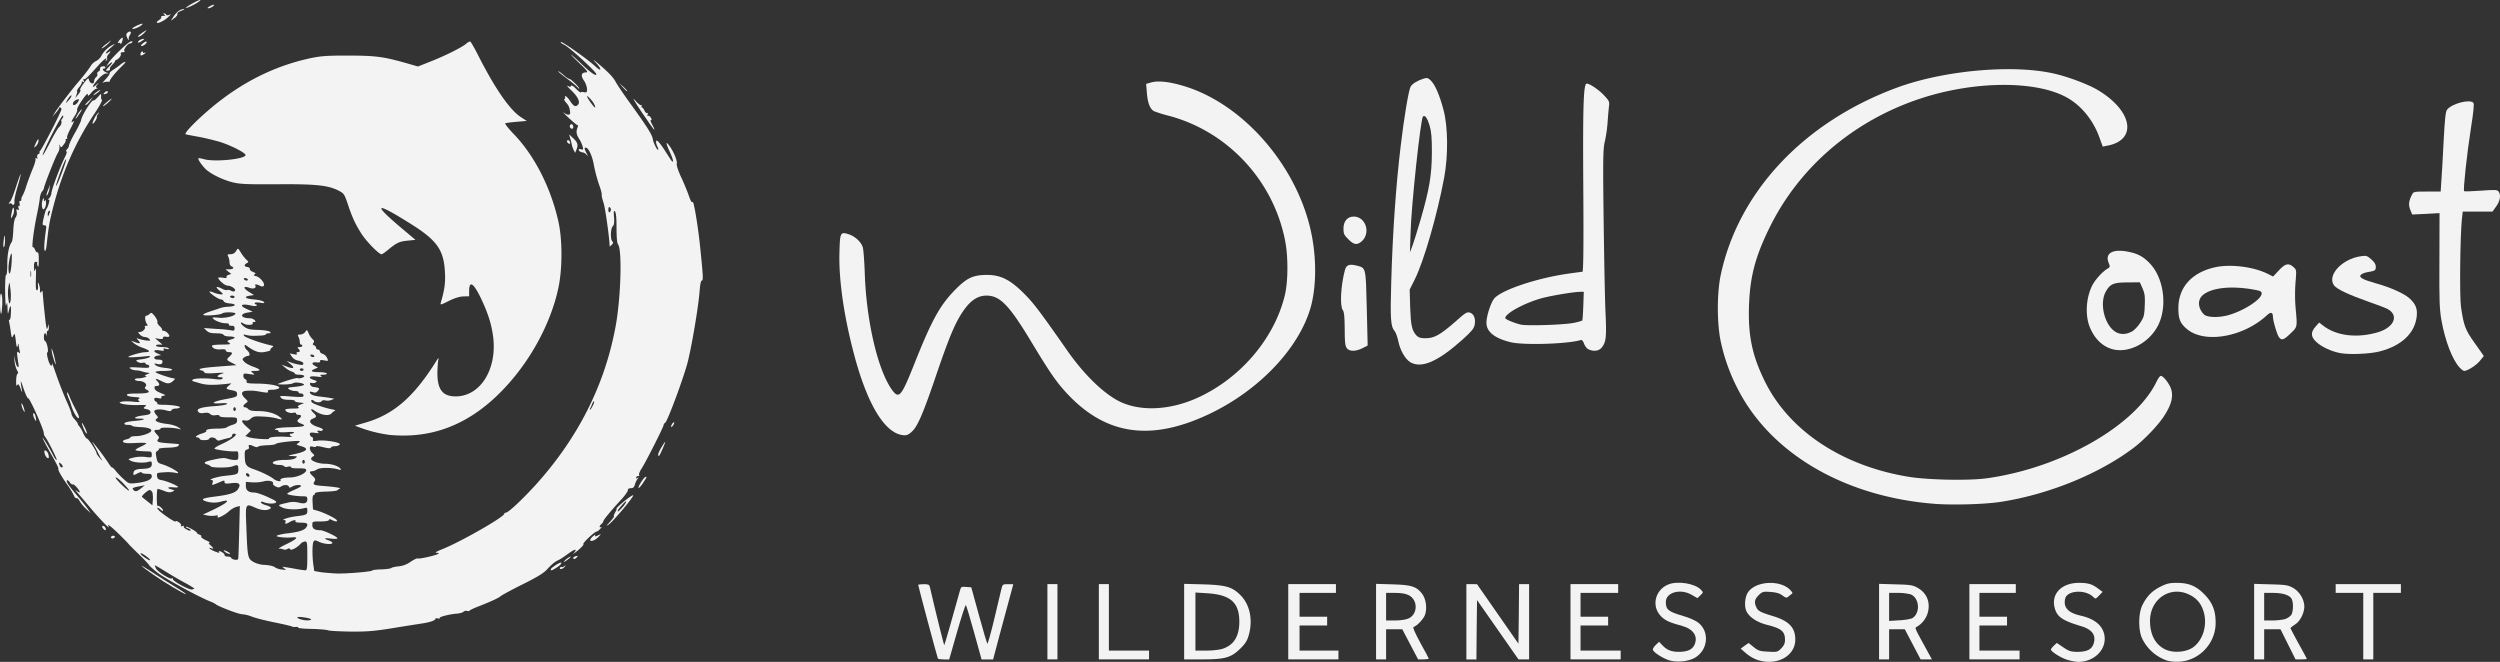 <svg xmlns="http://www.w3.org/2000/svg" viewBox="0 0 1993 527.65"><rect x="0" y="0" width="1993" height="527.65" fill="#333333" stroke="none"/><g id="b511ea29-6deb-4739-8d17-8eefa545c054" data-name="Layer 2"><g id="a4e2afb5-7636-4391-94eb-d235558d00e6" data-name="Layer 1"><path d="M1330.2,526.25c-4.8-1.6-11.8-6.1-12.5-8.1-.3-.7.7-2.5,2.2-3.9l2.7-2.6,2.5,2.6c3.7,4,7.3,5.4,13.4,5.4,6.6,0,10.6-1.8,12.3-5.5,3.1-6.7-.7-12.6-9.6-15.1-10.3-2.8-13.8-4.4-17.1-7.8-7.7-7.9-4.8-20.8,5.6-25.2,7.6-3.3,21.9-.9,26.5,4.3,1.7,1.9,1.7,2-.6,4.2l-2.4,2.3-4.5-2.6c-8.9-5.3-20.7-2.1-20.7,5.6,0,6.2,1.9,7.7,14.1,11.3,4.3,1.2,9.5,3.5,11.5,5,9.5,7.2,8.2,22-2.4,28.2-5.3,3.1-14.7,4-21,1.9Z" style="fill:#f3f3f3"/><path d="M1400.7,526a31.32,31.32,0,0,1-8.9-5.3l-4.1-3.6,3.1-2.3,3.2-2.2,4.1,3.3c3.6,2.9,4.9,3.3,11.5,3.6,7.1.4,7.5.3,10.4-2.6,2.2-2.3,3-4,3-6.7,0-6.9-2.7-9.1-14.4-12.1-7.6-1.9-13.8-5.9-16.2-10.5-2.1-4.1-1.4-12,1.3-15.7,6.5-9,26.2-9.7,33.7-1.3,1.1,1.1,1.7,2.2,1.5,2.4s-1.4,1.1-2.6,2.1c-2.1,1.8-2.3,1.8-5.5-.5-2.3-1.7-5-2.4-9.5-2.7-5.8-.4-6.4-.2-9.3,2.6-3.2,3.2-3.7,5.6-1.9,9.5,1.4,3.1,3,4,13.1,7.1,13,3.9,18,9.2,18,18.7,0,13.4-14.9,21.4-30.5,16.2Z" style="fill:#f3f3f3"/><path d="M1647.3,525.75c-5-1.7-12.3-6.4-12.3-8,0-.4,1.1-1.7,2.3-3l2.4-2.2,5.3,3.6c4.5,3,6,3.5,11.2,3.5,7.4,0,11.3-1.9,12.8-6.4,2.2-6.8-1-11.4-10-14.1-15-4.5-19.1-7.4-21-14.5-3-11.2,5.5-20,19.3-20,7.4,0,10.7,1,15.5,4.7l3.4,2.5-2.8,2.9c-2.8,2.9-2.8,2.9-4.8,1-6.4-6-20.5-5.1-22.2,1.3-1.7,7.1,2.1,11.4,12.1,13.7,11.2,2.5,17.6,7.7,19.1,15.5,2.1,11.3-7.9,21.5-21,21.4A39.43,39.43,0,0,1,1647.3,525.75Z" style="fill:#f3f3f3"/><path d="M1728,526.75a34.2,34.2,0,0,1-20.4-18c-3-6.5-2.9-19.7.2-26.1,3.5-7.2,7.8-11.6,14.4-14.9,5-2.5,7.3-3.1,12.8-3.1,9.7,0,15.5,2.3,22.1,8.9,6.7,6.8,9.3,13.2,9.2,23.3-.1,17-14.4,31-31.2,30.7A32.39,32.39,0,0,1,1728,526.75Zm20.2-10.6c7.7-5.5,11.4-16.9,8.9-27.2-1.8-7.1-5.5-11.9-11.8-14.9-15.1-7.4-31.3,3.4-31.3,20.9,0,11.1,4.3,19.1,12.4,22.9,6.4,2.9,16.2,2.1,21.8-1.7Z" style="fill:#f3f3f3"/><path d="M747.7,525c-.5-.9-15.7-57.7-15.7-58.7,0-.3,2-.6,4.4-.6,3.7,0,4.5.3,4.9,2.3,4.6,19.9,11.2,46.6,11.5,46.3s8.1-27.5,12.3-42.9c1-3.7,1.1-3.8,5.1-3.5l4.1.3,6.1,22.2c3.3,12.2,6.4,22.4,6.7,22.8s2.8-8.3,5.4-19.2,5.1-21.7,5.7-24c1-4.2,1.1-4.3,5.3-4.3h4.3l-2.9,10.8c-1.6,5.9-5.2,19.4-8.1,30l-5.1,19.2h-9.2l-5.9-21.3c-3.2-11.6-6.2-21.6-6.6-22s-3.5,9.1-7,21.3l-6.3,22h-4.3c-2.3,0-4.5-.3-4.7-.7Z" style="fill:#f3f3f3"/><path d="M835,495.65v-30h8v60h-8Z" style="fill:#f3f3f3"/><path d="M876,495.65v-30h8v53h32v7H876Z" style="fill:#f3f3f3"/><path d="M944,495.55v-30.1l15.3.4c18.3.6,23,2,29.7,8.7,7.5,7.6,10,19.9,6.4,32.2-1.2,4.1-2.8,6.6-6.7,10.4-7.4,7.2-12.2,8.5-30.3,8.5H944Zm29.5,22c9.7-2.7,14.4-9.7,14.5-21.7,0-15.5-6.9-21.7-25.5-22.9l-9.5-.6v46.3h8.3A61.19,61.19,0,0,0,973.5,517.55Z" style="fill:#f3f3f3"/><path d="M1027,495.65v-30h38v7h-29v19h22v7h-22v20h31v7h-40Z" style="fill:#f3f3f3"/><path d="M1097,495.55v-30.1l13.3.4c14.9.4,19,1.7,23.4,7.5,3.1,4,4.1,11.3,2.4,16.6-1.1,3.4-6.3,8.9-9.2,9.9-.8.3.9,4.3,5.4,12.6,3.7,6.6,6.7,12.3,6.7,12.6s-1.9.6-4.2.6h-4.3l-6.3-12-6.3-12H1105v24h-8Zm25.6-2.4c7.8-3.2,8-14.9.4-18.7-2.4-1.2-5.9-1.8-10.7-1.8H1105v22h7C1115.9,494.65,1120.6,494.05,1122.6,493.15Z" style="fill:#f3f3f3"/><path d="M1169,495.65v-30h4.3l4.2.1,16.5,23.7,16.5,23.7.3-23.8.2-23.7h8v60h-8.5L1194,502l-16.5-23.6-.3,23.6-.2,23.7h-8v-30Z" style="fill:#f3f3f3"/><path d="M1252,495.65v-30h38v7h-30v19h22v7h-22v20h32v7h-40Z" style="fill:#f3f3f3"/><path d="M1498,495.55v-30.1l13.3.4c11.8.3,13.6.6,17.5,2.8,7.2,4.1,10.2,11.3,8.1,19.6a19.43,19.43,0,0,1-8.4,11.2c-2.2,1.3-2.9-.3,7.4,18.5l4.2,7.7h-9l-6.3-12-6.3-12H1506v24h-8v-30.1Zm26.7-2.9c6.5-4.2,5.4-16.4-1.8-18.9a41.33,41.33,0,0,0-10-1.1H1506V495l8.3-.5c4.5-.2,9.2-1.1,10.4-1.8Z" style="fill:#f3f3f3"/><path d="M1570,495.65v-30h37v7h-29v19h22v7h-22v20h32v7h-40Z" style="fill:#f3f3f3"/><path d="M1797,495.55v-30.1l13.3.4c11.9.3,13.7.6,17.7,2.8,5.2,2.9,9,9.3,9,15-.1,5.2-3.3,11.6-7.4,14.2-2,1.3-3.6,2.6-3.6,2.9s2.9,5.9,6.5,12.4,6.5,11.9,6.5,12.1-2,.4-4.5.4H1830l-6-12-6-12h-13v24h-8v-30.1Zm24.2-1.9a11.5,11.5,0,0,0,5.3-3.3c1.7-2.5,2-9.9.4-12.9s-7.1-4.8-14.9-4.8h-7v22h6.3a51.31,51.31,0,0,0,9.9-1Z" style="fill:#f3f3f3"/><path d="M1884,499.15v-26.5h-22v-7h52v7h-22v53h-8Z" style="fill:#f3f3f3"/><path d="M261.5,502.45c-1.6-.5-7.8-1-13.7-1.1s-10.4-.6-10.1-1-.5-.7-1.8-.6a6.14,6.14,0,0,1-3.5-.4c-.7-.4-6.8-1.8-13.7-3.2s-14.9-3.4-17.7-4.5a28.59,28.59,0,0,0-8.1-2c-2.7,0-19.7-6.5-20.9-8a23,23,0,0,0-4-2c-9.5-3.7-37.2-18.8-42.7-23.3-3.5-2.8-6.3-5.4-6.3-5.7s-3.4-4-7.6-8.1-8.2-8-8.8-8.8-4.2-4.5-8.1-8.3c-6.5-6.3-9.6-8.5-7.9-5.5,1.5,2.7-7.1-6.3-13.9-14.3-3.9-4.7-8.7-10.3-10.6-12.5s-2.6-3.1-1.3-2.1,2.5,1.7,2.7,1.4c.8-.8-4.5-6.9-5.5-6.3-.5.3-1.6-.5-2.4-1.7s-1.9-1.9-2.2-1.5c-.9.9,1.4,4.3,8.4,12.5,3.2,3.7,6.8,8.3,8.2,10.2l2.3,3.5-3.7-3.5a29.56,29.56,0,0,1-5.2-6.3c-.8-1.5-1.9-2.5-2.4-2.2s-1.5-.6-2-2a63.58,63.58,0,0,0-5.4-8.8c-4.9-6.9-7.8-12.2-7-12.9.2-.3-2.5-5.6-6.1-11.9s-6.5-11.8-6.5-12.4c0-.9,5.6,8.3,8.9,14.8.8,1.5,1.8,2.7,2.3,2.7.8,0-7.5-16.6-9.3-18.5a5.57,5.57,0,0,1-1-3c-.1-3.1-11.3-28.1-12.4-27.6-.6.2-2.2-3.4-3.8-8-2.5-7.6-2.7-7.3-1.2,1.6.4,2.1,0,1.7-1.1-1.4s-1.9-3.9-2.5-3c-.7,1.1-.9.9-1-.6-.2-4.2.3-8,1.2-8.3.6-.2.3-1.4-.5-2.6a21.58,21.58,0,0,1-2-7.2l-.5-4.9,1.1,4.8c1.1,5.3,3.4,6.6,2.4,1.5-.3-1.8-.7-4.7-.9-6.5-.2-2.6,0-3,1.2-2s1.3.8.8-1.3a28.62,28.62,0,0,1-.8-4.5c-.1-1.6-.2-1.5-.8.5s-.9,1.1-1.5-4c-.7-6-.9-6.3-2-4.1s-1.3,2.1-2-3c-.4-3-1-6.5-1.3-7.8s-.2-2.2.3-1.8,1-2.2,1.1-5.5c.3-6.4-.4-7.1-1.7-1.6-.7,3-.8,2.8-1-2.2-.2-4.7-.3-5.1-1-2.5-.5,1.9-.8-2.3-.9-10.8-.1-8.2.3-13.6.8-13.2s.9-3.2.9-8.4c0-8.2,1.3-14.8,3.6-17.9.5-.7,1-4.9,1.2-9.2.2-5.2.8-8.8,1.8-10.2a5.82,5.82,0,0,0,.9-4.6c-.4-1.9-.3-2.3.7-1.7s1.2.3.8-1.3c-.4-1.3-.2-2,.3-1.6s.8-.6.5-2-.1-2.4.5-2.1.9-.2.9-1.2a4.45,4.45,0,0,1,.9-2.8,41.73,41.73,0,0,0,3.1-8c1.3-3.8,3.6-10.1,5.2-13.9s2.5-7.3,2.1-7.9-.1-.7.7-.2c1,.6,1.2.4.7-.8a2,2,0,0,1,1.1-2.6c.9-.6,1.3-1.1.8-1.1s-.2-.8.6-1.7c2.1-2.5,16.8-31.2,16.8-32.9,0-1.4-2-2-2-.6a15.18,15.18,0,0,1-2.7,3.7l-2.6,3,2-3.3c2-3.4,15-20.3,19.2-25,3.5-4.1,8.5-10.5,9.7-12.7a10.75,10.75,0,0,1,4-3.5,10.59,10.59,0,0,0,3.9-3.6,21.21,21.21,0,0,1,8.5-8.8c3.4-1.8,3.4-1.8-.8,1.9-2.4,2-4.1,4-3.8,4.3s1.2-.1,2.1-.8c2-1.6,1.9-.3-.1,1.7-.8.9-1.3,2.2-1,2.9a1.71,1.71,0,0,1-.6,2c-.7.4-.8.3-.4-.4,1.9-3.1-1.6-.6-5.8,4.1-8.5,9.4-10.8,11.7-11.7,11.1-.5-.3-.6.3-.2,1.2.5,1.3.3,1.5-.8.9-.8-.4-1.1-.5-.7,0s-.4,2.3-1.9,4.1-2.3,3.4-1.9,3.4.1,1.2-.4,2.8l-1,2.7,2.5-3c1.3-1.6,2-3.2,1.5-3.5s.8-2.7,2.8-5.3c3.4-4.4,3.7-4.6,4.2-2.5.7,2.9,4,3.7,4,1a4.82,4.82,0,0,1,1.5-3.2A2.66,2.66,0,0,0,77.6,59a1.59,1.59,0,0,1,.9-2,2.09,2.09,0,0,0,1.3-2.2c-.2-1,.5-1.7,2-1.9,1.2-.2,2.2.1,2.2.7a1,1,0,0,1-1,1.1c-1.8,0-1,1.7,1.2,2.8l2.3,1.1H84.3c-1.2.1-3.8,2-6.2,4.7-4.7,5.3-5.5,8-1.4,4.3,2.2-1.9,2.4-2,1-.3s-1.5,2.3-.5,2.7.9.6-.2.6c-.8.1-2.7,1.5-4.2,3.3-2.3,2.7-2.8,3-2.8,1.4,0-1.3-1.6.3-4.5,4.5-2.5,3.5-4.3,7-4,7.7s-.6,3-2,5c-2.8,4.2-3.3,6.1-.9,4.1.9-.7-.1,1.7-2.1,5.4s-3.4,7.1-3,7.7.1,1-.5,1-.9.4-.6.9-.4,2.1-1.6,3.6c-2,2.6-2.2,2.7-3,.9-.7-1.5-.7-1.4-.4.5a8.76,8.76,0,0,1-1.5,5.7c-1.9,3.2-10.9,26-10.9,27.8a6,6,0,0,1-1.5,2.6c-.8.9-1.6,3.4-1.8,5.6s-1.3,8.4-2.5,13.9c-2.4,11.8-4.1,25.5-3,24.9.5-.3,1.3.7,1.8,2.1s1.4,2.3,2,2,1,1.9.9,6.2c0,4.5-.3,6.1-.8,4.8-.5-1.1-.7-2.3-.4-2.7s-.3-.8-1.1-.8c-1.2,0-1.6,1-1.5,4.3.1,3.7.2,3.9,1,1.7.6-1.7.7.7.5,7.1-.2,6.6,0,9.6.8,9.6s1-1.5.9-3.6c-.2-2.9-.1-3.2.6-1.6a14.79,14.79,0,0,1,1,5c.1,2.3.4,2.7,1.1,1.5.5-.8,1-1,1-.5,0,2.8,2.1,23.5,2.7,27,.6,3.7.7,3.8,1.4,1.5l.7-2.5.1,2.8c.1,1.5-.3,2.7-.9,2.7s-.8,1.2-.6,2.8.1,1.9-.1,1-.9-1.8-1.4-1.8c-1.2,0-1.2,5.7,0,6.2,1.5.5,3.1,8.6,1.9,9s1.3,10,2.9,10.5c.7.3,1-.4.7-1.9-.3-1.3,1.4,3.3,3.8,10.2s6.1,16.2,8.1,20.6,3.7,8.9,3.7,9.7,1.1,2.8,2.5,4.3,2.5,3,2.5,3.5a4.57,4.57,0,0,0,1.3,2.1,23.57,23.57,0,0,1,3.1,5.6c1.1,2.3,2.4,4.2,3,4.2,1.1,0,7.6,10,7.6,11.7,0,.5,1.2,2.2,2.7,3.9s2.3,2.3,1.7,1.5a47.7,47.7,0,0,1-3.1-5.6c-1-2.2-2.7-5.3-3.7-7s-1.2-2.3-.5-1.5a195.86,195.86,0,0,1,12.5,16.7c1.2,1.9,2.4,3.4,2.8,3.3s1.9,1.4,3.4,3.3a55.78,55.78,0,0,0,6.4,6.5c3.4,3.1,3.9,3.2,9.5,2.6,8-.9,12.3-2.8,12.3-5.3,0-1.8-.6-2.1-4-2.1-2.2,0-4-.5-4-1s-1.3-.4-3,.5c-3.7,1.9-3.8,1.9-3.6-.2s2.1-3.1,6.6-3.2c6.1-.2,8-1.1,8-3.8,0-2.3-.3-2.4-2.7-1.8-4,1.1-11.2.6-14.1-.9-2.4-1.3-2.4-1.3,2.2-2.5a28.56,28.56,0,0,1,9.7-.5c4.7.6,4.9.6,4.9-1.9,0-1.9-.5-2.5-2.2-2.5-7.5-.2-10.8-.6-10.8-1.2,0-.4,1.8-1.5,4-2.5s4.3-2.2,4.6-2.7-3.1-.6-7.6-.4c-8.1.5-11,.1-11-1.4,0-.5,1.3-1.1,3-1.5s3-1.1,3-1.6,2-.9,4.4-.9c4.3,0,10.9-2.1,12-3.9s-2.1-3-8.3-3.3c-3.4-.1-6.5-.6-6.7-1s-1.9-.8-3.5-.8q-3,0-2.7-1.2c.3-.8,3.2-1.5,7.6-1.9,8.1-.6,10.8-1.9,4.1-1.9-5.8,0-3.4-1.7,3.8-2.6,4.2-.5,5.3-1,5.3-2.4,0-1.2-1-2.1-3.1-2.5-2.8-.6-2.9-.8-1.2-2.1s.8-1.3-6.2-1.2a56.07,56.07,0,0,1-11.5-.8c-3.3-1-3.3-1.1-1.2-1.8,1.2-.4,5.3-.5,9-.1,4.9.5,6.3.3,5.2-.4-1.3-1-1.3-1.2,0-2,1-.7-.1-1.1-4-1.3-3.1-.2-5.5-.8-5.8-1.5-.3-1,1.8-1.3,8.2-1.3,8.7,0,11.3-1,7.6-3-1.7-.9-1.9-1.4-.9-2.6,1.6-1.9-1.4-4.3-5.3-4.4s-4.6-2-.6-2.1c3.6,0,8.4-1.7,5.8-1.9-.9-.1-.5-.6,1-1.2l2.5-1.1L117,297a23.17,23.17,0,0,1-4-1,21.42,21.42,0,0,0-4.8-.8,8.21,8.21,0,0,1-4.5-1.5c-1-1,.3-1.1,7.1-.7s8.2.4,8.2-.8a1.54,1.54,0,0,0-1.5-1.5c-.8,0-1.5-.5-1.5-1s-1-.8-2.2-.5a5.57,5.57,0,0,1-4.2-.8c-1.7-1.3-1.4-1.4,3.4-2,3-.4,5.8-1.2,6.4-1.8.8-.8-.2-.9-3.9-.5-5.6.6-11.5.9-13,.6-2.1-.3,9.2-3.8,12.8-3.9,5.1-.1,4.6-1.3-1.4-3.5a25.55,25.55,0,0,1-7.3-3.8l-2.1-1.9,2.8,1c4.3,1.7,5.2,1.3,3.1-1.1-1.9-2.1-1.9-2.1.1-1.4a38.41,38.41,0,0,0,5.9,1.3c3.5.4,3.8.3,2.7-1.1a5.24,5.24,0,0,0-3.6-1.6,6.4,6.4,0,0,1-4-2c-1.7-1.9-1.7-2-.1-2,2.2,0,4.9-2.7,4.1-4-.3-.5.1-1,1.1-1,1.2,0,1.4-.4.7-1.2-1.7-2.2-2.2-6.8-.7-6.8a5,5,0,0,0,2.7-1.5c1.3-1.3,1.8-1,4.2,2,1.4,1.9,2.3,4,2,4.6s.4,1.9,1.7,3.1,2.2,2.4,2,2.9.4.9,1.2.9c1.7,0,4.6,2.7,4.6,4.2,0,.6-1.1.8-2.5.6-1.7-.4-2.5-.1-2.5.8s-.9,1.2-3.2.8l-3.3-.5,3,2.5,3,2.6h-2.8c-1.6,0-2.6.4-2.2,1s2.6,1,5,1,4.7.5,5,1c.4.7-.3.8-2.1.4-2.1-.5-2.5-.4-1.9.6s-.1,1.2-3.3.6c-4.9-.7-5.7.8-1.4,2.6l2.7,1.2-2.7.4c-3.8.5-3.7,3.2,0,3.2,3.4,0,4.3.7,3.5,2.6-.4,1.1-1.4,1.3-3.7.9-2.8-.6-3-.6-1.6.9.9.9,4.1,1.9,7.8,2.2,7.9.9,7,2.4-1.4,2.4-3.5,0-6.4.4-6.4.9,0,.9,12.5,5.1,15.1,5.1.6,0,.2.9-1.1,2-2.9,2.5-4.6,2.5-9.5,0-4.3-2.2-5.4-2.1-3,.3,2.1,2.2,1.9,3.7-.6,3.7-1.4,0-1.9.5-1.7,1.6.3,1.8,1.6,2.7,6.3,4.6,2.8,1.1,2.8,1.2.7,1.6-1.3.2-1.9.8-1.6,1.4.5.8-.3.9-2.4.5-2.5-.5-3.2-.3-3.2.9a2.39,2.39,0,0,0,1.5,2c.8.4,1.2,1,.9,1.5s1.7.9,4.4.9c7.1,0,14.2,1.1,13.6,2.1-.3.5-1.8.9-3.4.9s-3,.6-3.3,1.3c-.3.9-1.3,1-4.5.1-4.6-1.2-9.2-.8-9.2.9a6.47,6.47,0,0,0,1.7,2.9c1.5,1.7,1.5,2,.3,2.8-2.6,1.6.5,3.3,7.6,4.2,4,.4,7.9,1.6,9.8,2.9,1.7,1.1,2.2,1.8,1.1,1.4-3.7-1.3-15.5-1.8-15.5-.6,0,.6-1.1,1.1-2.5,1.1-3.1,0-3.1.7-.4,3.7,1.8,1.8,2,2.5,1,3.7-1.7,2.1-.2,2.7,8.7,3.3,4.2.3,7.8.6,7.9.7s-.1.7-.6,1.4-3.7,1.3-8.3,1.4c-4.2.1-7.5.6-7.2,1s-.3,1.1-1.2,1.6c-1.3.7-1.4,1.7-.7,5.2.7,3.9,1.2,4.4,4.8,5.5,4.5,1.3,12.5,5.6,12.5,6.7,0,.4-1,.4-2.2,0a34.1,34.1,0,0,0-8.6-.4c-6.2.4-6.3.4-6,3,.2,2.2,1,2.8,3.8,3.3,4,.7,13,4.5,13,5.5,0,.3-1.8.4-4,.2-4.6-.4-5.3.6-1.2,1.7,2.7.7,2.7.7.5,1.8-1.7.7-3.4.6-6.6-.7a30.17,30.17,0,0,0-5-1.6c-.4,0-.7,3.2-.7,7.2s.3,6.8.7,6.5c.8-.8,4.3,2.2,4.3,3.6,0,.6-.8.3-1.8-.6-2.5-2.3-3.9-2.1-1.8.2,2.8,3,13.6,10.3,13.6,9.1,0-.6,1-.4,2.5.6s2.2,2.1,1.8,2.7,0,.8,1.1.4,1.5-.3,1.1.3.8,1.6,2.5,2.5,3,1.1,3,.6-.9-1.3-2.1-1.6-1.8-.9-1.5-1.2c.6-.6,8.6,3.8,8.6,4.8,0,.4.9,1.1,2,1.4s1.8,1.1,1.4,1.6,1.4,1.8,3.8,2.9,3.7,2,2.9,2c-1.1,0-.8.6.7,2,2.6,2.4,2.8,3.2.7,2.4-3.1-1.2-1.3.8,2,2.2,4.1,1.7,4.8,1.7,4,.4-.4-.6.5-.5,1.9.2s2.6,1.7,2.6,2.5,1.1,1.3,2.4,1.3,2.6.4,2.8.9c.5,1.6,5.4,2.4,5.7.9.2-.7.5-10.5.8-21.7l.5-20.4-2.9.7a18.28,18.28,0,0,0-5.8,3.5c-3.9,3.6-10.5,6.5-8.9,4,.4-.8-.3-.9-2.2-.5a18.62,18.62,0,0,1-6.2-.2l-3.4-.7,7.9-3.7c8.1-3.9,12-6.4,11.2-7.3-.3-.2-2.1,0-4,.5a21,21,0,0,1-12.9-.1c-4.4-1.6-2.5-2.5,7.9-3.8,11-1.4,16-3,17.8-5.8,2.7-4.1,1.1-5.6-5.2-4.8-4.6.5-5.5.4-5.5-.9,0-1.5-.3-1.5-3.7,0-2.1.9-4.4,1.8-5.2,2.1q-1.5.75-.6-1.5c.4-1.5.2-2.2-.7-2.2-3.8-.2,4.7-2.8,10.7-3.4,10.1-1,10.5-1.2,10.5-5.2,0-3.7-.5-3.9-4.7-2.3-3.2,1.3-16.5,1.2-17.3,0a6,6,0,0,0-2.7-1.5c-4-1.3-2.5-2.3,5.5-4,5.9-1.3,8.5-1.4,10.6-.6a22,22,0,0,0,5.7,1c2.7,0,2.9-.3,2.9-3.6,0-2.8-.4-3.5-1.7-3.3-3.5.5-17.3-1.3-17.3-2.2,0-.6,2.6-2.2,5.8-3.6,8.9-4.1,13.8-8.3,9.7-8.3a1.54,1.54,0,0,0-1.5,1.5c0,.8-1.2,1.7-2.7,2s-4.1,1-5.8,1.5c-2.3.8-3.2.7-4.1-.5-1.3-1.7-5.1-2-5.6-.4-.5,1.4-7.1,1.5-7.6.1a1.87,1.87,0,0,0-1.8-1.2c-2.7,0-.4-1.9,3.6-3.1,2.2-.7,3.7-1.5,3.5-1.9-.8-1.3,2.4-2,8.9-2,3.4,0,6.6-.4,7.1-.9a21,21,0,0,1,4.8-2.1c2.9-.9,3.7-1.7,3.7-3.6,0-2.3-.3-2.4-7-2.4-4.5,0-7-.4-7-1.1s-1.1-.9-3-.6-3.4.1-4.4-.9-2.6-1.3-4.9-.9-3.7.2-4.6-.9c-2-2.3,1.8-3.7,12.5-4.5,5.1-.3,9.8-1.1,10.4-1.7s-.9-.9-5.2-.6c-9,.6-6.4-1.4,4.5-3.4,7.9-1.5,8.7-1.8,8.7-3.9,0-1.8-.7-2.4-3.7-3-5.3-1-5.6-1.4-3.1-3.6l2.3-2-5.5.6c-9.2.9-14.3.8-19-.5-2.5-.7-5.1-1.5-5.9-1.7s-1.1-.7-.5-1.3c1.2-1.2,10.1-1.4,17.5-.5,3.8.5,5.9.4,6.3-.4s-.2-1.1-1.9-1.1c-3.4,0-2.3-1.7,1.8-2.9,2.3-.7.8-.8-5.5-.4-5.7.4-8.8.2-8.8-.4s-1-1.3-2.2-1.6c-4.5-1.2-.3-2.2,13.5-3.2l14.2-1.1-3.7-1.9c-4.4-2.2-4.5-2.5-1.8-5s2.5-3.5-.5-3.5c-1.4,0-2.5-.6-2.5-1.3,0-.9-1.2-1.1-4-.9-3.8.4-7-.9-7-2.9,0-.5,3.5-.9,7.8-.9,6.9-.1,7.5-.2,5.8-1.5-2-1.5-2.2-1.4,2.9-3,2.9-.9,1.4-2-2.7-2-2.4,0-4.3-.6-4.6-1.3s-2.4-1.2-5.8-1.2c-4.2,0-6-.5-7.7-2.1l-2.2-2.1,10,.7a116.89,116.89,0,0,1,12.3,1.2c1.7.4,2.2.1,2.2-1.6s-.6-2.1-2.6-2.1c-1.4,0-2.3-.4-1.9-1s-.8-1-2.8-1c-3.4,0-9.1-2.3-10.2-4.1-.4-.6,1.4-.7,4.7-.3,5.3.5,12.8-1.2,13.5-3.2.4-1.3-8.8-1.5-10.4-.3-1.6,1.4-15.3,2.3-15.3,1.1,0-.5,2.6-1.7,5.8-2.7s6.6-2.2,7.7-2.6a25.46,25.46,0,0,1,7-1.1c5.9-.4,6.3-2.2.5-2.6-2.4-.2-4.3-.9-4.7-1.8a2.46,2.46,0,0,0-2.2-1.4c-1.8,0-9-4.9-9.1-6.2,0-.4,1.6,0,3.5.8a21.3,21.3,0,0,0,5.7,1.4c2,0,1.9-.3-1.2-3-3.8-3.2-2.7-3.9,2.1-1.5,1.6.9,3.4,1.3,3.9,1s1.9-.1,3.1.5c1.4.8,2.5.8,3.1.2,1.3-1.3-2.8-4.2-5.9-4.2-2,0-7.3-4.5-7.3-6.2,0-.4,1.6-.4,3.7-.1,2.5.4,3.4.3,2.9-.5-.3-.6.3-1.4,1.6-1.8l2.2-.7-2.3-1.8-2.3-1.9h3.1c3.2,0,4.2-1.4,1.6-2.4-.8-.3-1.5-1.7-1.5-3.1a13,13,0,0,0-1-4.6c-.9-1.6-.7-1.9,1.2-1.9,2.8,0,4.1-.9,5.5-3.4.9-1.6,1.2-1.4,3.3,2a29.8,29.8,0,0,0,4.4,5.7c1.9,1.7,2,1.9.3,2.8-2.4,1.4-2.1,2.7.6,3.1,1.2.2,2.1.9,1.9,1.6s1,1.7,2.5,2.3c2.1.8,2.4,1.2,1.3,1.9s-.8,1,1.3,1.5c3.3.9,7.4,6.2,5.9,7.7-.7.7-1.6.6-3-.1-2.7-1.4-4.5-1.4-3.6,0,1,1.7-1.6,2.8-4.3,1.8-5.6-2.1-5.9,0-.5,3.3l3.7,2.3-3.3.5c-5.4.8-3.7,2.5,3.2,3,3.6.3,7.1,1.1,7.8,1.9,1.1,1.1.6,1.3-2.9.7-2.7-.4-4.3-.2-4.3.4a1.1,1.1,0,0,0,1.1,1,.55.55,0,0,1,.5.9c-.4.5-2.2.5-4.3,0-8.3-1.9-10.1,0-3,3l4.2,1.9-4.2.7c-6.6,1.1-5.3,4.5,1.7,4.5a6.06,6.06,0,0,1,4,1.5c1,1.2.9,1.5-.4,1.5-1,0-1.5.4-1.2.9,1,1.6-4.7,1.9-7.1.4-3.4-2.3-2.8.2.7,2.7,2.4,1.7,4.7,2.2,11,2.3,4.6.2,8.5.8,9.2,1.5.9.9.7,1.2-1,1.2-1.2,0-2.2.4-2.2.8s-1.7.9-3.7,1-4.9.2-6.3.2a22,22,0,0,1-5.5-.6c-2.6-.6-2.8-.5-1.7.8s13,5.6,20.7,7.3c2.7.6,2.8.8,1.3,1.9-1,.7-1.5,1.5-1.2,1.9s-1.5,1-4.1,1.5c-4.7,1-8.1,0-14.2-4.4-2-1.4-2.3-1.4-2.3-.2a6,6,0,0,0,2,3.3c2.3,2.1,2.6,4.5.7,4.5a7.11,7.11,0,0,0-3.1,1.3c-1.6,1.2-1.6,1.4.1,3.4,1,1.1,4.2,2.9,7.1,3.9,6.1,2.2,6.7,3.4,1.5,3.4-3.6.1-3.7.1-1.8,1.6s1.7,1.6-2.7.9-4.8-.5-4.8,1.5a3.11,3.11,0,0,0,1.6,2.7,1.54,1.54,0,0,1,1,1.9c-.4,1.1,1.1,1.4,7.7,1.5,10.8,0,20,1.9,18.1,3.7-.7.6-3.1,1.2-5.3,1.2-3,0-3.9.4-3.5,1.4s-.5,1.1-4.8.4c-6.2-1.1-7.1-1.2-12-1-4.6.2-5.1,2.6-1.3,6.2,2.4,2.3,2.4,2.3.5,3.7-2.3,1.6-2.6,3.3-.6,3.3a4.42,4.42,0,0,1,2.6,1.5c.9,1,3.2,1.5,7.4,1.5,7.2,0,13,1.5,16.9,4.2,3.5,2.5,3.1,3.1-1.4,1.7a56.93,56.93,0,0,0-11-1.5c-6.6-.4-7.9-.2-9.9,1.6-1.6,1.4-3.2,1.9-4.7,1.5-3.4-.8-2.9,1.2,1.2,4.9l3.5,3.2-2.2,2.2-2.2,2.1,2.5.9c3.1,1.2,17,2.2,16.4,1.2-.7-1.2,6.1-1.9,13.3-1.5,3.7.2,5.9.2,5-.1-2.2-.7-2.4-2.4-.4-2.4a2.53,2.53,0,0,0,2-.9c.3-.5-2.3-.6-5.9-.3-4.5.3-6.5.1-6.5-.7,0-.6-.8-1.1-1.7-1.1-1.5,0-1.6-.2-.3-1,.8-.5,5.6-1,10.5-1.1s9.9-.4,10.9-.8c1.7-.6,1.5-.9-1.2-2-3.6-1.5-3.9-2.3-1.7-4.1s1.9-3-.5-3c-1.1,0-2-.5-2-1.1s-1-.9-2.5-.5c-2.6.7-7.1-1.5-5.8-2.7.3-.4,3.1-.7,6.2-.7,3.8,0,5.1-.3,4.1-1s-.8-1.1,1.5-2.2l3-1.2-3.7-.4c-2.1-.2-3.8-.7-3.8-1.3s-2.2-.9-4.9-.9c-3.3,0-5.3-.5-6.2-1.7-1.3-1.5-.7-1.6,8.4-.9,8.4.6,9.7.5,9.7-.8a1.83,1.83,0,0,0-2-1.6c-1.1,0-2-.4-2-1s-1.3-1-2.8-1a9.94,9.94,0,0,1-4.7-1.3c-1.6-1.2-1.1-1.5,4.5-2,3.4-.3,6.7-1,7.2-1.5,1.3-1.3-6.9-2.7-8.5-1.4-.7.5-3.9,1-7.2,1s-5.5-.1-5-.4c4.5-2,15.1-5.2,15.8-4.7,1.3.8,5.8-.7,5.2-1.7-.3-.6-2.2-1-4.1-1s-3.4-.4-3.4-.9-1-1.1-2.2-1.5a16.75,16.75,0,0,1-5.3-3.1l-3-2.5,4.3,1.6c5.3,2.1,6.6,1.1,2.7-2.1l-3-2.5,3,1.1a42.72,42.72,0,0,0,5,1.5c1.1.2,2.7.5,3.5.6a1.46,1.46,0,0,0,1.8-.7c.4-1.2-1.3-2.2-4.9-2.9a7.76,7.76,0,0,1-4.3-3.1l-1.6-2.5,3.1.7c2.3.4,3,.3,2.5-.5s-.1-1.2.8-1.2c1.9,0,2.1-1.1.4-2.8-.9-.9-.7-1.2,1-1.2,1.2,0,2.2-.4,2.2-1a1,1,0,0,0-1-1c-.5,0-1-.9-1-2.1a11.77,11.77,0,0,0-1-4c-.9-1.6-.7-1.9,1.4-1.9a5.35,5.35,0,0,0,3.9-2c1.4-2,1.5-2,2.7.9a14.26,14.26,0,0,0,3.1,4.7c1.4,1.3,1.6,2,.8,3s-.7,1.5.5,2a2.34,2.34,0,0,1,1.6,2,1.45,1.45,0,0,0,1.5,1.4,1.45,1.45,0,0,1,1.5,1.4c0,.8,1,1.6,2.3,2a6.17,6.17,0,0,1,3.4,3.2c1.2,2.6,1.2,2.6-2.3,2-2.5-.5-3.4-.4-3.2.6s-.7,1.2-2.9,1c-3.8-.4-4.3,1.2-1,2.9l2.2,1.2-2.8,1.2c-3.8,1.6-2.3,2.5,3.9,2.5,2.9,0,5.6.5,5.9,1s-.7,1-2.7,1c-2.6,0-3,.3-1.8,1.1s.1.9-3.7.4c-6-.7-7.3.9-2.2,2.7,2.7.9,2.9,1.2,1.5,2a4.63,4.63,0,0,1-3.2.4c-1.1-.4-1.4-.1-1.2,1.2a3.31,3.31,0,0,0,2.8,2c4.7.6,5.2,1,3.4,3.1-1.3,1.5-2.2,1.7-4.1,1-1.2-.4-2.3-.5-2.3,0,0,1.8,2.9,3.1,8.6,3.6,3.2.4,7,.9,8.4,1.2l2.5.5-2.5,1a8.4,8.4,0,0,1-4.7.3c-1.2-.3-2.5-.1-2.8.5-.8,1.4-4.8,1.3-6.3-.2-.6-.6-1.5-.9-1.9-.5s-.2,1.2.4,1.8c1.4,1.4,10.5,4.5,15.8,5.5,2.2.4,3.3.9,2.5,1.2a7.25,7.25,0,0,0-2.5,1.8c-2.1,2.8-8.8,1.7-14.2-2.2-2.8-2-3-.4-.3,2.1s2.5,3.4-.5,4.5c-4.3,1.6-2.2,4.9,4.3,6.8,2.5.8,4,1.7,3.6,2.3a2.28,2.28,0,0,1-2.5.6c-2.1-.6-2.6.8-.6,1.7.6.3-.7.3-3,0-3.5-.5-4.3-.3-4.3,1a2.74,2.74,0,0,0,1.6,2.3,1.48,1.48,0,0,1,.9,2c-.4,1.3.2,1.4,3.7.9,6.1-.8,19.3,1.5,17.6,3.2a6.25,6.25,0,0,1-3.9,1.2c-1.5,0-2.9.5-3.1,1.1-.3.8-2,.7-6.1-.3-3.1-.8-5.7-1.1-5.7-.6s-1.1.6-2.5.2c-2-.5-2.5-.2-2.5,1.3a6.19,6.19,0,0,0,2,3.8c1.8,1.6,1.9,2,.5,2.7-.8.5-1.5,1.3-1.5,1.8,0,1.8,6,4,11,4,5.3,0,11.2,1.9,12.5,4.1.6.9.2,1-1.6.5-5.3-1.7-14.9-1.7-17.1-.1a9.48,9.48,0,0,1-4,1.5c-2.5,0-2.3,1.2.6,3.9,2,1.9,2.3,2.7,1.3,4.2-1.5,2.5-.7,3,5.5,3.5,9.9.7,16.3,1.7,14.8,2.2a5.32,5.32,0,0,0-2,1.3c-.3.5-4.5,1-9.3,1.1-6.2.2-8.7.7-8.7,1.6a1.2,1.2,0,0,1-1,1.2c-.7,0-1,2.2-.8,5.7l.3,5.7,4,1.2c4.9,1.4,14.1,5.9,15,7.4.8,1.3-1.1,1.3-3.8-.1-1.6-.9-2.2-.9-2.5,0-.2.7-2.9,1.1-6.8,1.1-6.4,0-6.4,0-6.4,2.9s1.8,4.1,6.5,4.1c2.5,0,13.5,5.2,13.5,6.4,0,.5-2.2.6-5,.3-5.6-.7-6.4-.1-2,1.4,1.7.6,3,1.5,3,2,0,1.5-6.7,1-10.5-.8-3.1-1.5-3.7-1.5-4.5-.3-1.1,1.7-1.2,11-.2,18.5l.7,5,5,.9c2.8.4,8.6.9,13,1.1,8.4.2,28.5-1.5,28.5-2.5,0-.3,3.2-.7,7.2-.8s7.5-.7,7.8-1.1,2.8-1,5.6-1.3a19.41,19.41,0,0,0,9.8-3.7c2.6-1.7,5.1-2.9,5.6-2.6,1,.6,13.7-2.2,16-3.5,1.2-.7,1-1-1-1-1.7,0-.1-1,4.6-2.9,14.4-5.7,49.4-25.7,49.4-28.2,0-.5.6-.9,1.3-.9,1.9,0,13-10.4,23.5-21.9,34.5-38.1,56-81.2,64.3-128.5,3.9-22.5,4.9-59.5,1.6-63.5-.8-.9-1.2-5.8-1.2-13.2,0-8.1-.4-12.2-1.3-13.1s-1.1-.1-.7,4.6c.3,4.3.1,6.2-1,7.3-1.8,1.7-2,10.4-.4,12,.9.9.8,1.6-.5,2.8-.9.9-1.6,1.4-1.6,1.2,0-5.6-3.5-31-4.9-34.9-1-2.9-1.6-5.8-1.4-6.4s-.8-4.4-2.3-8.4a127.12,127.12,0,0,1-4-15.3c-1.3-7.4-4.3-13.7-6.5-13.7-1.2,0-1.2.6.6,4.3,1.3,2.5,1.3,2.8.1,1.4a5.45,5.45,0,0,0-3.5-2,3.41,3.41,0,0,1-2.6-1.5c-.4-1.1,0-1.3,1.6-.9,1.8.5,2,.2,1.4-2.1a23.5,23.5,0,0,0-2.8-6.2c-2.3-3.5-2.6-5.9-1.2-9.3.4-.9.3-1.7-.2-1.7s-3.6-2.6-6.9-5.7-5.1-5-4.1-4.3c3.2,2.4,5.6,2.3,5.2-.3-.5-3.9-1-5.1-3.3-7.7-1.2-1.4-1.8-2.6-1.2-2.8a.79.79,0,0,0,.4-1.3.55.55,0,0,1,.5-.9c.6,0,2.3,1.8,3.7,4,2.8,4.2,4.4,4.9,6.3,2.6,1.8-2.1-.4-6.5-5.7-11.5-2.6-2.4-3.7-3.9-2.5-3.3,1.6.9,2.2.9,2.6-.1.2-.7,1.8.2,4,2.5,2.1,2,3.7,3.3,3.7,2.8s1.1-.5,2.5-.2c2.2.4,2.5.1,2.5-2.5a15,15,0,0,0-2.5-6.8c-2.8-4.1-2.1-6.5,1.9-6.5,1.7-.1.4-1.7-5.9-7.7-4.4-4.2-7.1-7-6-6.3s5.4,4.7,9.6,8.7c4.4,4.2,8.5,7.3,9.7,7.3,1.6,0,.4-1.6-5.1-7-8.9-8.6-17.5-15.9-20.4-17.3-1.3-.5-2.3-1.4-2.3-1.9,0-1.4,21.8,13.9,27.7,19.5,4.8,4.5,5.3,2.4.7-2.6-2.1-2.3-2.8-3.2-1.4-2.1,9.6,7.8,14.7,13,16.5,16.4,1.1,2.2,6.8,10.7,12.7,18.8,12.5,17.3,16.6,23.7,17.2,27.3.5,3.2,3.6,9.3,4.3,8.6a3.56,3.56,0,0,0-.6-2.5,10.07,10.07,0,0,1-1.1-3.8c0-2.7,2.7.1,7.8,8.1,5.4,8.4,5.1,8,5.7,7.3.3-.3-.8-3.6-2.5-7.3-3.4-7.5-3.4-9.2-.1-4.6s6.3,12,5.6,14c-.3,1,1.1,5.4,3.3,10.2,2.2,4.6,5,11.4,6.3,15.1,1.5,4.4,2.6,6.2,3,5.1.8-2.3,4.6,20.4,6.3,38.2,2.2,21.7,2.3,24.5,1,24.5-.7,0-1.3,3.4-1.7,8.8-1,12.6-6.3,43.9-9.6,56.7-3.5,13.1-16,46.7-17.8,47.8a2.67,2.67,0,0,0-1.3,1.9c0,1.5-14.3,29.7-17.5,34.6-1.5,2.3-2.4,4.6-2,5.2s.1.9-.6.8a1.54,1.54,0,0,0-1.7,1.1c-.3,1,0,1.1.9.5,1.2-.6,1.2-.5.1.8a14.5,14.5,0,0,0-2.1,4.5c-.6,2.1-1.4,2.8-3.2,2.8-1.6,0-2.4.6-2.4,1.7,0,.9-2.3,4.1-5,7.1-8.4,9.1-14.5,16.5-14.5,17.5a4.29,4.29,0,0,1-1.5,2.2c-1.8,1.5-2,3.4-.2,2.4.6-.4.3.2-.7,1.4s-2.3,2.2-2.8,2.2c-1.7,0-11.7,9.4-10.7,10.1.5.3-1.4,2.5-4.3,4.9s-4.5,3.5-3.5,2.4c3.7-4.4.9-3.6-6.3,1.7a50.59,50.59,0,0,1-5,3.3c-3.7,1.7-5.8,3.4-9.5,7.4-3,3.4-7.6,6.2-20,12.4-8.8,4.4-16.8,8.7-17.7,9.6-1.7,1.4-7.3,4-18.8,8.5-3,1.2-5.6,2.5-5.8,2.9s-1,.4-1.8.1a3.22,3.22,0,0,0-2.9.7c-.8.7-3.3,1.4-5.6,1.5-5.9.5-14,2.6-13.4,3.5.3.5-.4.6-1.5.3s-2,0-2,.5c0,1.2-5.1,2.8-11,3.6-1.9.3-11.8,1.8-22,3.5-15.3,2.5-21.2,3-34,2.9-8.5-.1-16.8-.5-18.5-1Zm-13.5-8.7c0-.9-9.9-2.5-10.8-1.7s4,2.5,7.6,2.5c1.7.1,3.2-.3,3.2-.8Zm-93-24.6a85.3,85.3,0,0,0-7.7-4.6c-4.3-2.3-11.3-6.4-15.6-9.1s-8-4.8-8.2-4.8.2,1.1.8,2.4c1.3,2.8,11.2,9,12.7,8.1.6-.4.9-.2.8.4-.4,1.6,13.1,8.9,15.3,8.4a5,5,0,0,0,1.9-.8Zm71.5-16.1c-1.8-1.4-1.8-1.4,1-.9,1.7.2,5.7.9,8.9,1.5s6.6,1,7.3,1c1,0,1.3-2.7,1.3-11.5,0-10.5-.2-11.5-1.8-11.5a6.12,6.12,0,0,0-3.8,2.1c-2.7,3-7.7,5.5-8.2,4-.3-.8-.9-.8-2.3,0a4,4,0,0,1-3.2.2,6.17,6.17,0,0,0-3.2-.5c-1.1.1,1.2-1.4,5.1-3.3,9.7-4.7,11-6.4,4.5-5.7a41.43,41.43,0,0,1-8.8-.3c-3.3-.6-3.5-.8-1.7-1.5a42.23,42.23,0,0,1,8-1.5c7.7-.9,12.6-2.3,14.2-4.3,2.4-3.1,1.4-4.2-3.9-4.2-3.1,0-4.8-.4-4.4-1,.9-1.4-1.6-1.2-4.5.5-3.2,1.8-4.1,1.8-3.4,0,.4-.9,0-1.5-.7-1.5-3.6-.1,3-2.3,9.3-3.1,8.3-1,8.8-1.3,8.8-4.6,0-2.3-.3-2.5-2.7-1.8-5.4,1.4-14.3,1.1-17.6-.7-3.5-1.8-3.4-1.9,4.6-3.7a16.75,16.75,0,0,1,8.6-.1c4.9,1.3,7.1.5,7.1-2.6,0-2.1-.5-2.4-3.4-2.4-5.2,0-12.6-1.2-12.6-2,0-.5,2.5-1.8,5.5-3.1s5.5-2.6,5.5-3.1c0-1.2-4.8-1-7.1.5-1.7,1-2.3,1-2.6,0-.6-1.6-3.8-1.7-6.3-.1-1.5,1-2.4.9-4.4-.1-1.4-.8-2.3-1.8-2-2.2,1.1-1.8-3.6-3-7.4-1.8a31.76,31.76,0,0,1-9,.8l-5.2-.4v3.2c0,3.6,2.1,5.3,6.8,5.3,1.6,0,6.4,1.6,10.7,3.6,6.5,3,7.6,3.8,6.1,4.6-1.8,1-6.7.7-9.8-.7-1.1-.4-1.8-.3-1.8.4,0,.5,1.8,1.6,4,2.2,4.2,1.3,5,2.3,2.4,3.3-2.9,1.1-6.8.6-11.3-1.5-7.5-3.3-7.5-3.2-6.7,15.9.9,23.7,1.1,24.7,5.4,27.4a20.73,20.73,0,0,0,9.6,2.5c3.3.2,6.7,1,7.6,1.8a12.51,12.51,0,0,0,5,1.8c1.9.2,3.7.4,4,.5s-.4-.5-1.5-1.4ZM118,444.55c-3.5-2.8-6-4.1-6-3.2s6.1,5.3,7.5,5.3c.5,0-.1-.9-1.5-2.1Zm3.6-51.6c-.4-1.2-1.4-2.3-2.3-2.3-1.4,0-6.8,4.8-6.1,5.5.2.2,2.1,1.8,4.3,3.5l4,3.2.3-3.8a23.69,23.69,0,0,0-.2-6.1ZM98,385.05c-3-3-5.6-5-5.8-4.4-.4,1.2,10,11.1,10.7,10.4.3-.3-2-2.9-4.9-6Zm14.5,4.2,3-2.4-5.3,1c-4.2.9-5,1.3-4.1,2.4C107.7,392.25,109.1,392,112.5,389.25Zm111.1-6.5c-.7-1.1,2.7-2.1,7.4-2.1,6.9-.1,15-4.3,12.7-6.7-.4-.4-3.2-.7-6.2-.6-3.2.1-5.5-.3-5.5-.9s-1-.8-2.4-.4-2.8.2-3.1-.4-2.1-1-3.8-1a10.64,10.64,0,0,1-4.6-.9c-2.4-1.5,2.2-3.1,9.1-3.1,4.1,0,7.1-.5,8.4-1.5,1.8-1.3,1.6-1.4-2.6-1.6s-4.2-.2,3-1.8c9.1-2.1,10.5-4.3,3.9-6.1-3.5-1-4-1.4-2.6-2.1.9-.6,1.7-1.3,1.7-1.7,0-1.1-18.4.9-19.1,2-.4.6-3.5,1-7,1.1s-6.7.6-7.1,1.1-1.6.6-3.3-.2c-3.5-1.6-4.8-1.5-4.1.4.4,1.1-.1,1.8-1.4,2.1-1.6.4-2,1.3-1.9,4.7.2,7.7.9,8.8,7.4,11.1s12.8,5.4,16,7.9C220.6,383.65,224.5,384.25,223.6,382.75Zm-25.7-5.2c-.9-.5-1.5-.4-1.8.2a2.1,2.1,0,0,0,1,2c.9.5,1.5.4,1.8-.2A2.1,2.1,0,0,0,197.9,377.55ZM50,371.75a4.12,4.12,0,0,0-1.5-2.1c-1.6-1.4-1.8-1-.9,1.4C48.2,372.75,50,373.25,50,371.75Zm193-3.6c0-.8-.4-1.5-1-1.5s-1,.7-1,1.5.5,1.5,1,1.5S243,369,243,368.15Zm-55-42c0-.8-.4-1.5-1-1.5s-1,.7-1,1.5.5,1.5,1,1.5S188,327,188,326.15Zm284.5-2.6c.9-1.7,1.4-3.3,1.1-3.6s-1,.7-1.6,2.2a28.63,28.63,0,0,1-1.6,3.6c-.3.5-.3.9,0,.9S471.7,325.25,472.5,323.55ZM242,294.65c0-.5-.7-1-1.5-1s-1.5.5-1.5,1,.7,1,1.5,1S242,295.25,242,294.65Zm8.5-11a2.82,2.82,0,0,0-2.1-1c-.8,0-1.2.5-.9,1a2.52,2.52,0,0,0,2.1,1C250.4,284.65,250.8,284.25,250.5,283.65ZM8.4,231.25c-.8-7-.8-7.1-1.6-3.1a32.88,32.88,0,0,0-.2,9.5c.6,4.8.8,5.2,1.6,3.1C8.7,239.35,8.8,235.05,8.4,231.25Zm178.6,5.4c0-.5-.9-1-2.1-1s-1.7.5-1.4,1a2.52,2.52,0,0,0,2.1,1C186.4,237.65,187,237.25,187,236.65Zm10.5-14a2.82,2.82,0,0,0-2.1-1c-.8,0-1.2.5-.9,1a2.52,2.52,0,0,0,2.1,1C197.4,223.65,197.8,223.25,197.5,222.65Zm-172.8-6.2c-.2-1.3-.4-.5-.4,1.7s.1,3.2.4,2.3A13.39,13.39,0,0,0,24.7,216.45Zm-15.4-7.6c.2-4,.2-7-.2-6.7-1.2,1.2-2.6,9.2-2.3,13C7.3,221.15,8.8,217.45,9.3,208.85ZM487,167.15a2.33,2.33,0,0,0-1-2c-.6-.4-1,.5-1,2s.4,2.4,1,2A2.33,2.33,0,0,0,487,167.15ZM47.1,101.35c1.7-1.5,2.4-4,1.7-5-.2-.2.3-1.1,1-2s.9-1.7.3-2.2C49,91.55,34,121,34,123.65c0,.8,2.5-3.4,5.6-9.5S46,102.35,47.1,101.35Zm426.5-18.5c-1.3-2.6-6.3-7.8-5.5-5.7s5.4,8.5,6.2,8.5C474.7,85.65,474.4,84.45,473.6,82.85ZM61.6,82a8.24,8.24,0,0,0,1.4-2.5c0-1-3.3.3-4.2,1.6-2,2.9.7,3.7,2.8.9ZM57,76.35c-.1-1.3-2.6,1.6-4.1,4.8-.7,1.3-.1,1,1.5-.8C55.8,78.85,57,77.05,57,76.35Z" style="fill:#f3f3f3"/><path d="M138.5,468.55c-8.6-4.9-25.5-16.5-25.5-17.5,0-.2,3.9,2.2,8.8,5.4s12.6,8.2,17.5,11.1c7.6,4.7,9.6,6.1,8.4,6.1-.2,0-4.3-2.3-9.2-5.1Z" style="fill:#f3f3f3"/><path d="M439,454c.1-1.4,7.9-6.3,8.5-5.4.3.6-1.1,2.1-3.2,3.5C440.4,454.75,439,455.25,439,454Z" style="fill:#f3f3f3"/><path d="M446.5,452.55c.4-.6,1-.8,1.3-.5s1.2,0,2.1-.7c1.4-1.1,1.4-1,.2.6C448.7,453.75,445.4,454.35,446.5,452.55Z" style="fill:#f3f3f3"/><path d="M449.9,447.25c1.3-1.6,5.1-4.1,5.1-3.3a20,20,0,0,1-3.2,2.7c-2.1,1.5-2.8,1.7-1.9.6Z" style="fill:#f3f3f3"/><path d="M457,444.75c0-.5.9-1.1,2.1-1.4,1.6-.4,1.8-.3.8.9-1.3,1.6-2.9,1.9-2.9.5Z" style="fill:#f3f3f3"/><path d="M179.6,440.15c-2.5-1.9-.9-1.9,2.4,0,1.4.8,1.9,1.4,1,1.4A6.85,6.85,0,0,1,179.6,440.15Z" style="fill:#f3f3f3"/><path d="M470.5,430.75c-.2-.5.7-1.9,2.2-3.2s2.3-1.8,1.9-1.1c-.9,1.5-.1,1.5,2.7.1,2.1-1.1,2.1-1.1-.1,1.4-2.5,2.6-5.9,4.1-6.7,2.8Z" style="fill:#f3f3f3"/><path d="M88.5,428.75c-.3-.5.2-1.1,1-1.5a1.89,1.89,0,0,1,2,.3c.3.5-.2,1.1-1,1.5A1.89,1.89,0,0,1,88.5,428.75Z" style="fill:#f3f3f3"/><path d="M82.1,421.25c-.8-.9-.8-1.6-.2-2s1.5.3,2.1,1.4C85.2,423,83.8,423.35,82.1,421.25Z" style="fill:#f3f3f3"/><path d="M486.3,416c2-2.2,3.5-4.2,3.1-4.5s.2-1.7,1-3,1.4-2.7,1.1-3,2.6-3.1,6.6-6.3,6.9-5.1,6.7-4.2c-.5,2.3-16.5,21.3-19.6,23.2-2.2,1.4-2,1,1.1-2.2Zm10.6-12.3c3.3-4.2,2.9-5.7-.5-1.7-3.6,4-4.7,5.7-3.7,5.7C493.2,407.65,495.1,405.85,496.9,403.65Z" style="fill:#f3f3f3"/><path d="M1542.2,401.65c-71.4-5.6-130-39.7-156.5-90.9a149.92,149.92,0,0,1-13.9-38.4c-3.1-14.4-3.1-38.8,0-53.3,14.1-66.1,66-121.5,139.7-148.9,36.6-13.7,90.7-18.9,124.1-11.9,11.3,2.3,28.5,8.6,36.7,13.5,27.8,16.5,31.9,39.9,7.6,44.4l-3.6.7-2.7-7.4c-4.8-13.4-13.9-24.7-25-31.2-24.3-14.2-73.9-14.1-117.6.3-53.9,17.8-97.3,55.2-120.9,104.1-11.1,22.9-15,38.4-15.8,61.2-.8,23.8,2.6,39.8,12.7,60.3,19.6,39.6,62.1,67.6,115.5,76.1,15.7,2.4,47.6,3,61.6,1,59.2-8.3,118-41.8,135-76.8,1.3-2.7,2.8-4.8,3.5-4.8,2.1,0,7.3,6.8,8.4,11.1,1.6,5.9-.2,12.5-6,21.2-4.8,7.4-15.9,18.9-24,25-27.8,21-68.3,37.4-106.5,43.2-12.7,1.9-37.7,2.6-52.3,1.5Z" style="fill:#f3f3f3"/><path d="M509,388.85c0-1.8,4-8,5.5-8.6,1.2-.4,1.2,0-.2,2.2C511.4,387.15,509,390,509,388.85Z" style="fill:#f3f3f3"/><path d="M37.4,364.85a7.06,7.06,0,0,1-1.8-3.4c-.5-2.2-.3-2.6.9-2.2a4.92,4.92,0,0,1,2.1,3.1C39.3,365.05,38.9,365.85,37.4,364.85Z" style="fill:#f3f3f3"/><path d="M524.7,363c-.4-.3.5-2.7,1.9-5.2,4.1-7,4.8-7.3,1.9-.6-3.1,6.9-3,6.7-3.8,5.8Z" style="fill:#f3f3f3"/><path d="M309.5,346.55a105.62,105.62,0,0,1-22.3-5.6l-4.3-1.6L291,337c22.8-6.5,38.9-20.5,56.9-49.3,1.6-2.5,2-2.8,1.6-1.1-.4,1.3-.7,6-.8,10.5-.1,13.5,4.2,19,14.8,18.9,19.6-.2,33-21.9,29.6-47.8-1.4-10.1-3.9-18.1-9.5-30-6-12.6-9.6-15-9.6-6.2v4.2l-4.6.1c-3,.1-6.9,1.3-11.6,3.6-6.4,3.2-6.9,3.4-6.4,1.4,3-10.3,3.8-15.8,3.3-24.1-.8-17.9-6.3-25.6-27.2-38.7-28.6-18-31.2-16.7-7.1,3.6l10.8,9.1-5.8.6c-6.8.6-9.2,1.7-15.6,7-2.6,2.2-5.1,3.9-5.6,3.9-2.2,0-12.3-10.4-16.2-16.6-4.8-7.6-7.2-12.7-10.9-23.9-2.6-7.5-3-8.1-7.3-10.3-8.2-4.2-18.6-5.3-49.3-5-23.3.1-29.1-.1-34.8-1.5-7.2-1.8-15.3-5.5-20.4-9.4-3.2-2.5-7.9-9-7.1-9.8.2-.3,2.2.1,4.4.7,8.8,2.5,34.2-.2,33.1-3.5-.6-1.9-12.1-7.7-20.2-10.2-4.4-1.3-12-3.2-17-4.1s-9.6-1.8-10.4-2c-1.8-.6,7.9-10.7,20.4-21.2,24-20.1,50-33.2,78.5-39.4,9-1.9,13.3-2.2,31-2.2,21.8.1,27.3.8,45.8,6l9.4,2.7,9.6-3.8c12.3-4.8,26-11.7,29-14.5,1.2-1.1,2.7-1.8,3.2-1.5s3.7,5.9,6.9,12.3c13.3,26,24.9,42.6,33.7,48.1l4.3,2.8-8.1.7c-4.5.4-8.5.9-9,1.2s2.4,4,6.5,8.3c16.6,17.1,29.8,42.8,35.9,70.2,3.2,14.5,3.2,37.7-.1,52.9-6.3,29.4-23.7,60.7-46.6,83.5q-32.1,32.1-71.8,33.9a115.78,115.78,0,0,1-17.2-.5Z" style="fill:#f3f3f3"/><path d="M718.3,346.65c-14.2-3.1-27.6-26.3-37.8-65.5-7.8-29.7-11.9-58.5-11.3-79.4.4-16.2.7-17,6.8-15.2,5.5,1.6,10.8,6.5,11.9,10.9.5,2.1,1.2,11.4,1.5,20.7,1.3,38.5,10.7,78.2,22.2,93.3,5.2,6.7,7.1,4.3,17.4-21.6,13.8-34.7,20.3-46.5,32.6-59,9.2-9.3,14.1-11.6,24.9-11.7,11.2,0,18.7,3.7,29.9,14.9,7.4,7.3,12.9,14.6,34.4,45.4,13.4,19.2,29,34.3,41.7,40.6,17,8.3,41,7,63.4-3.5,33.6-15.7,60-47,68.3-80.9,2.7-10.8,2.8-30.5.4-43.2-9.2-48.5-46.1-88-93.4-100.3a99.77,99.77,0,0,1-11.2-3.5c-3.2-1.7-5.1-6.7-5.7-14.5l-.6-7.3,4.3-1.2c5.3-1.4,13.7-.6,24.6,2.6,48,13.8,91.7,63.9,102.8,117.7,4.2,20.3,4,42.5-.4,58.6-9.2,32.9-41.1,66.6-81.2,85.6-45.8,21.6-81.2,16.9-111.9-15.1-9.2-9.7-14-16.5-29-41.3-18.3-30.5-25.6-38.1-36.5-38.1-6.7,0-12.3,3.6-17.9,11.4-6.7,9.5-11.4,20.4-22.1,51.8-10.2,30.1-14.9,41-19.2,45-3.4,3.2-4.9,3.6-8.9,2.8Z" style="fill:#f3f3f3"/><path d="M66.6,341.55c-2.3-5.7-1.5-5.9,1.2-.4,1.2,2.5,1.8,4.5,1.3,4.5S67.5,343.75,66.6,341.55Z" style="fill:#f3f3f3"/><path d="M535,340.15c0-1.5,1.8-4,2.4-3.4.3.3-.1,1.4-.9,2.5S535.1,340.75,535,340.15Z" style="fill:#f3f3f3"/><path d="M27.1,333.05c-1.1-2.5-.8-4.5.4-3.2.7.7,1.7,5.8,1.2,5.8a8.88,8.88,0,0,1-1.6-2.6Z" style="fill:#f3f3f3"/><path d="M58.8,328.35a35.79,35.79,0,0,1-2.1-5.4,26,26,0,0,0-1.8-4.9c-1.1-2.6-1.7-4.9-1.4-5.2s1.2,1.2,2,3.4,3.1,6.9,5,10.5c2.4,4.6,3,6.6,2.1,6.6s-2.5-2.3-3.8-5Z" style="fill:#f3f3f3"/><path d="M18.2,326.15a10.08,10.08,0,0,1-1.1-4.3c0-.9.7.1,1.5,2.2,1.6,4.5,1.3,5.9-.4,2.1Z" style="fill:#f3f3f3"/><path d="M1960.8,293c-5.8-6.2-11.6-21.4-14.5-37.8-1.5-8.5-1.8-15.5-1.6-47.6l.1-37.7-10.9.6-10.9.5-1.5-3.7c-1.6-3.8-1.3-7,1.2-11.8,1.3-2.8,1.4-2.8,12.2-2.8h10.8l.6-9.2c.4-5.1,1.2-19.4,1.8-31.8,1-17.9,1.5-22.9,2.8-24.4,4.1-4.9,18.3-8.5,20.9-5.3.7.8.1,7-1.9,19.7-3.2,20.2-6.4,49.8-5.5,50.7.3.3,6.3.1,13.3-.4,11-.8,13-.8,14.1.6,2.1,2.6,1.4,7.5-1.8,11.9l-3,4.2h-23.7l-.7,6.2c-1.4,13.9-1.9,61.3-.7,69.8,2.2,15,3.4,18.3,11.1,29l7.1,10.1-3.1,3.8c-2.7,3.5-9.9,8.1-12.6,8.1-.6,0-2.2-1.2-3.6-2.7Z" style="fill:#f3f3f3"/><path d="M42.6,285.55a29,29,0,0,1-1.5-7.3c0-1.2.8,1.1,1.9,4.9C45.1,291.45,44.8,293.15,42.6,285.55Z" style="fill:#f3f3f3"/><path d="M1124.3,288.75c-4.2-2.6-8.1-9.5-9.6-16.9-.7-3.3-2-6.9-2.9-7.9-3.1-3.4-3.6-9.4-2.7-39.3,1.1-38.9,3.7-76.3,7.5-108,2.6-22.5,6.5-45.5,8-47.7,1.5-2.4,5.9-5,10.7-6.4,2.4-.7,3.3-.4,5.4,1.7,3.4,3.4,6.9,11.5,10,23.1,3.7,13.6,3.9,36.9.5,54.8-5.7,30.1-16.1,66-23.3,80.5l-4.1,8.2.4,14.2c.5,14.5,1.4,18.5,5,22.4,1.7,1.7,3.3,2.2,7.2,2.2,6.9,0,11.6-2.6,23.1-12.6,8.8-7.9,10-8.6,12.4-7.8,3.2,1.1,4.6,4.9,3.7,9.7-.6,3-2.4,5.3-10.4,12.4-19.2,17.1-32.2,22.6-40.9,17.4Zm8.2-113.7c7-24.2,8.9-35.4,9-53.4,0-12.5-.4-16.7-1.9-21.8-1.7-5.7-3.7-8.4-5.2-7-1.9,1.9-9.3,70.7-9.9,92.8l-.5,15.5,2.1-5.5C1127.2,192.65,1130.1,183.35,1132.5,175.05Z" style="fill:#f3f3f3"/><path d="M1866,281.55c-7.1-1.2-15.7-5.2-19.7-9.2-4.2-4-4.3-7.5-.4-11.9l2.9-3.3,2.9,2.2c10.6,8.5,27.6,10.5,44.4,5.4,12.8-4,16.5-13.6,7.1-18.5-1.5-.8-8.1-3.3-14.7-5.6-16.7-5.9-26-10.3-28-13.4-5.3-8.1,6.7-20.9,21.7-23,4.2-.6,4.9-.4,8.2,2.5,2.5,2.2,3.6,3.9,3.6,5.9,0,3-.5,3.3-7.1,4.4-2.1.4-4.2,1.3-4.9,2.1-1.7,2,1.6,3.8,13,7,10.9,3,22.3,8.2,26.2,12,4.7,4.4,6.1,8.2,5.4,14.3-1.6,13.3-12.1,23.2-29.5,27.7-7.7,2-23.8,2.7-31.1,1.4Z" style="fill:#f3f3f3"/><path d="M1073.6,277.45c-1.3-1.8-1.6-5.1-1.6-15.3-.1-9.8-.4-13.5-1.5-14.9-2.5-3.3-1.6-19.6,1.6-31.7,1.1-4.4,3.5-5.3,9.5-3.8,7.4,1.9,7.2,1,8,34.1l.7,29.6-4.1,2.1c-5.5,2.8-10.6,2.8-12.6-.1Z" style="fill:#f3f3f3"/><path d="M1266.3,278.45c-1.3-.6-2.8-2.6-3.5-4.5-.8-2.2-1.7-3.2-2.8-2.8-10.7,3.1-45.8,4.2-56,1.6-12.7-3.2-19-8.3-19-15.5,0-5.4,3.6-16.4,6.4-19.5,6.2-6.8,33.7-16,58.8-19.6,5.7-.8,10.8-1.5,11.3-1.5.8,0,1-21.2.7-67.2-.4-62.5.1-80.5,2.3-82.6,1.2-1.2,9.5,4.1,14.1,9,4.4,4.7,4.6,5.1,4,9.6-.3,2.6-.8,8.5-1.1,13.2a118,118,0,0,1-2.2,14.5c-1.3,5.2-1.5,13.3-.9,61,.4,30.3,1,63.8,1.5,74.5.9,20.3.5,24-3,28.4-2.2,2.8-6.5,3.4-10.6,1.4Zm-11.5-21.1a42.47,42.47,0,0,0,6.6-1.8c.2-.2.6-5.5.8-11.6l.4-11.3h-2.8c-5,0-23.1,3-30.8,5.1-13.5,3.7-29,12.1-29,15.8,0,1,6.4,3.7,12.2,5.2,4.9,1.2,35.3.2,42.6-1.4Z" style="fill:#f3f3f3"/><path d="M1683.9,278.35c-7.7-2.2-13.8-8-17.7-17-4-9.4-3.4-23.4,1.6-33.5,2.4-4.9,8.4-11.5,12.7-13.9,1.6-1,1.7-1.4.6-4.2-3.2-7.7,2.7-11.4,14.8-9.2,8.1,1.5,12.5,3.8,17.8,9.3,11.2,11.5,14.3,34,6.9,49.2-7,14.2-23.5,22.9-36.7,19.3Zm16.4-14.5a27.32,27.32,0,0,0,6-6.7c2.9-4.4,3.2-5.9,3.5-13.6.3-7.1,0-9.5-1.7-13.5l-2.2-5-9.7.1c-10.9,0-13.8,1.1-17.1,6.7-5.9,9.5-1.4,27.9,7.9,33,3.9,2.1,8.6,1.8,13.3-1Z" style="fill:#f3f3f3"/><path d="M1816.6,268.45c-1.5-2.3-4.6-12.9-4.6-15.8-.1-3.7-1.6-4.2-4.6-1.5-18.8,17.5-49.7,23-63.8,11.3-5.5-4.5-7-8.1-7-16.8,0-16.7,10.9-28.7,29.8-32.7,12-2.5,29.8-.3,40.9,5.1l4.8,2.4,4.6-4.9c5.2-5.5,7.8-6.1,11.7-2.6,2.4,2.2,2.4,2.3,1.6,12a133.51,133.51,0,0,0,0,20c1.5,16.2,1.6,15.5-4,20.9S1818.7,271.65,1816.6,268.45Zm-39.5-17.4c12.4-3.7,25.9-12.6,25.9-17.1,0-1.8-1.1-2.2-8.2-3.4-17.3-2.8-32-1-38.7,4.7-4.4,3.7-4,10.5.9,15.4C1759.5,253.15,1769.1,253.45,1777.1,251.05Z" style="fill:#f3f3f3"/><path d="M.8,250.05c-.5-.4-.8-4.3-.8-8.8,0-5.6.3-7.7,1-7s1,4.4.8,8.8S1.2,250.45.8,250.05Z" style="fill:#f3f3f3"/><path d="M35.7,199.85c-.8-1.1-.4-6.8.9-16.4.5-3,.3-3.8-1-3.8-.9,0-1.6-.4-1.6-1,0-2.3,2.3-11.5,3-12a13.19,13.19,0,0,0,1.8-4.3c.8-2.8.8-3.6-.1-3-.7.3-.4-.3.6-1.4a7.73,7.73,0,0,0,1.7-4c0-2.7,7.2-21.8,11.1-29.4,1.1-2.3,1.5-3.9.8-3.9s-.3-.7.5-1.6A5.18,5.18,0,0,0,55,116c0-.9,2.1-5.5,4.8-10.2a84.83,84.83,0,0,0,4.8-9.6c.2-3.7,8.8-17.4,10.1-16.1.3.2,1.7-1,3.3-2.7,2.7-3.1,2.7-3.1,2.6-.6-.1,1.3.2,2.7.7,3s-2.2,5-5.8,10.5c-15.5,23.1-26.4,48.1-33.5,76.4-2.7,10.9-3.2,13.8-4.8,28.5C36.8,198.85,36.2,200.65,35.7,199.85Zm4.2-31.5c.1-.5-.3-.5-.9-.2a3.47,3.47,0,0,0-.9,2.8c0,2.1.1,2.1.9.2A10.59,10.59,0,0,0,39.9,168.35Zm9.6-31c2-5.4,3.5-10.1,3.2-10.3-.5-.6-2.9,5.1-6.3,15.1-3.6,10.3-1.1,6.6,3.1-4.8Z" style="fill:#f3f3f3"/><path d="M2.8,192.85c.6-6.2,1.2-6.7,1.2-.9,0,2.5-.4,4.8-.9,5.1s-.6-1.6-.3-4.2Z" style="fill:#f3f3f3"/><path d="M1074.9,190.75c-3.4-3.4-3.9-4.4-3.9-8.5,0-5.9,3.2-9.6,8.2-9.6,9.6,0,13.8,13.2,6.3,19.8-3.7,3.1-6.2,2.8-10.6-1.7Z" style="fill:#f3f3f3"/><path d="M9.3,169.55c.8-3.9,1.2-4.8,1.7-3.3a7.57,7.57,0,0,1-.3,4.4c-2,4.6-2.4,4.2-1.4-1.1Z" style="fill:#f3f3f3"/><path d="M33.5,164.85a11.73,11.73,0,0,1,.4-5.3c.8-2.1,1-2.1,1.1-.4,0,1.4.3,1.6.8.7s.9-.1.9,2a7.53,7.53,0,0,1-1.3,4.5c-1,1-1.4.7-1.9-1.5Z" style="fill:#f3f3f3"/><path d="M9.5,162.65a1.22,1.22,0,0,0-1.6-.5c-1.3.9-1.1-.1.4-1.7.6-.7,2.7-5.9,4.5-11.6s3.5-10.2,3.7-10-.9,4.7-2.5,10-2.7,10.6-2.5,11.7C11.9,162.85,10.5,164.25,9.5,162.65Z" style="fill:#f3f3f3"/><path d="M37.1,155.15a20.44,20.44,0,0,1,1.5-4.5l1.4-3.5-.6,3.5C38.9,153.75,36.9,157.55,37.1,155.15Z" style="fill:#f3f3f3"/><path d="M457.3,119.55a21.61,21.61,0,0,1-1.6-4.9c-.3-1.4-.9-3.6-1.3-5l-.7-2.5,3.1,2.9c3.7,3.4,4.3,5.4,2.8,9.1l-1.1,2.7-1.2-2.3Z" style="fill:#f3f3f3"/><path d="M28.1,115.15c1.8-4.2,2.8-5.2,2.6-2.6a7.33,7.33,0,0,1-2,3.9C26.9,118.05,26.9,118.05,28.1,115.15Z" style="fill:#f3f3f3"/><path d="M452.7,114c-1-.9-.9-2.3.2-2.3.5,0,1.1.7,1.5,1.5C454.9,114.65,453.9,115.15,452.7,114Z" style="fill:#f3f3f3"/><path d="M511.6,89.45c-5.6-8.3-7.9-12.4-5.6-9.8,2.1,2.5,4.4,4.4,5,4.2s.9.2.5.8-.2,1,.3,1,1.4,1.2,2,2.6,1.7,2.2,2.2,1.9.7.1.3,1.1-.2,1.5.3,1.1,1.5.3,2.2,1.4c.9,1.3.9,1.9.1,1.9-.6,0-.2,1.6,1,3.6s2,3.9,1.7,4.1-4.7-6-10-13.9Z" style="fill:#f3f3f3"/><path d="M454.5,101.65c-.8-1.3.4-3.2,1.6-2.5s1.2,3.5,0,3.5A1.9,1.9,0,0,1,454.5,101.65Z" style="fill:#f3f3f3"/><path d="M75.1,94.75a15.37,15.37,0,0,1,3.1-4.7c1-.6,1-.4,0,.8-.7.9-1.2,2-1,2.4.3,1.1-2.4,5.4-3.3,5.4-.4,0,.1-1.8,1.2-3.9Z" style="fill:#f3f3f3"/><path d="M61.7,91.55a18,18,0,0,1,3.2-4.2c.8-.7.2.7-1.4,3.1-3.2,4.9-4.5,5.7-1.8,1.1Z" style="fill:#f3f3f3"/><path d="M82.2,84.45c.4-1.1,6.8-6.4,6.8-5.6a21.28,21.28,0,0,1-3.6,3.6c-1.9,1.7-3.4,2.7-3.2,2Z" style="fill:#f3f3f3"/><path d="M68,83.35a24.36,24.36,0,0,1,3.2-3.3l3.2-2.9-2.5,3.2c-2,2.7-3.9,4.1-3.9,3Z" style="fill:#f3f3f3"/><path d="M74.9,75.25c1.3-1.6,5.1-4.1,5.1-3.3a20,20,0,0,1-3.2,2.7c-2.1,1.5-2.8,1.7-1.9.6Z" style="fill:#f3f3f3"/><path d="M83.1,74.05c1.3-1.6,2.9-1.9,2.9-.5,0,.5-.9,1.1-2.1,1.4C82.3,75.35,82.1,75.25,83.1,74.05Z" style="fill:#f3f3f3"/><path d="M496.4,69.45l-2.9-3.3,3.3,2.9a34.58,34.58,0,0,1,3.2,3.3C500,73.15,499.2,72.45,496.4,69.45Z" style="fill:#f3f3f3"/><path d="M460.5,69.65a77.42,77.42,0,0,0-8-6.6c-4.1-3.1-7.5-5.8-7.5-6.1,0-.6,2.2,1,5.6,4a11.71,11.71,0,0,0,3.6,2.1c1.4.2,8.6,7.6,7.5,7.6a1.8,1.8,0,0,1-1.2-1Z" style="fill:#f3f3f3"/><path d="M84.3,63.05c2-2.2,3.5-4.3,3.1-4.6s1.2-1.8,3.3-3.1a56.92,56.92,0,0,0,5.4-3.9,10.78,10.78,0,0,1,3.4-2.1c1.2-.4.1,1.1-2.5,3.6-5.2,5-10.1,11.2-9.5,11.9.3.3-.5.4-1.8.3A7.23,7.23,0,0,0,82,66c-.8.6.2-.7,2.3-2.9Z" style="fill:#f3f3f3"/><path d="M87,53.05c3.5-3.5,3.2-4.7-.4-1.6l-2,1.7,1.9-3c2.6-4.2,15.6-16.7,17.8-17.1,1-.2,1.6,0,1.2.6a2.56,2.56,0,0,1-1.9,1c-1.9,0-5.8,5.7-4.3,6.3.6.3.1.6-1.2.6-1.6.1-2.1.6-1.8,1.5.5,1.3-1.7,4.1-3.8,4.8-.5.2-.9.6-.8.9s-.9,1.6-2.2,2.9-2.2,2.7-1.9,3.4-.5,1.2-1.7,1.3c-2,.2-1.9-.1,1.1-3.3Z" style="fill:#f3f3f3"/><path d="M112,43.25a2.82,2.82,0,0,1,1-2.1c.6-.3,1-.1,1,.5s.5.8,1,.5,1-.4,1-.1-.9,1-2,1.6C112.4,44.45,112,44.45,112,43.25Z" style="fill:#f3f3f3"/><path d="M81,38.35a26.15,26.15,0,0,1,4.3-3.7c3.7-2.9,3.9-3,1.7-.6s-6,5.2-6,4.3Z" style="fill:#f3f3f3"/><path d="M113.9,34.55c1.3-1.1,2.6-1.7,2.9-1.4.8.8-2,3.5-3.7,3.5-1.2-.1-1.1-.5.8-2.1Z" style="fill:#f3f3f3"/><path d="M96.1,34.85c-.1-.7-.5-1-1.1-.7-1.8,1.1-1-1.1,1-3,1.5-1.4,2-1.5,1.9-.4C97.8,32.75,96.2,36.45,96.1,34.85Z" style="fill:#f3f3f3"/><path d="M110,33.75c0-1.1,1.9-2.4,3.8-2.7s1.5.2-1.3,2C111.1,34,110,34.25,110,33.75Z" style="fill:#f3f3f3"/><path d="M101.1,29.45c-.7-1.7-.5-2.6.6-3.5,2.4-1.8,3.5-.5,1.8,2.1-.8,1.2-1.2,2.6-.8,2.9s.3.7-.1.7S101.5,30.65,101.1,29.45Z" style="fill:#f3f3f3"/><path d="M110,29c.1-.4,1.8-1.9,3.8-3.2,3.6-2.3,3.6-2.3,1.7-.1-2.2,2.5-5.5,4.5-5.5,3.3Z" style="fill:#f3f3f3"/><path d="M105.5,22.65c.7-1.1,7.6-4.3,8.1-3.7.3.2-.6,1.1-1.8,1.9-2.7,1.7-7,3-6.3,1.8Z" style="fill:#f3f3f3"/><path d="M125,17.75c0-.3.9-1.2,2-1.9s1.8-1.7,1.5-2.2.4-1,1.7-1c1.8,0,2-.2.8-1-.9-.6-1-1-.3-1a2.53,2.53,0,0,1,1.8,1c.4.7,1.4.7,2.8,0s.6.3-1.6,2.3c-3.4,3.1-8.7,5.4-8.7,3.8Z" style="fill:#f3f3f3"/><path d="M138.7,12.65c1.4-2.1,3.9-4.4,5.4-4.9s2.9-.8,2.9-.5-1.4,1-3.1,1.6-2.8,1.6-2.5,2.3-.8,2.2-2.4,3.3l-2.8,2.1,2.5-3.9Z" style="fill:#f3f3f3"/><path d="M148,6.25a38,38,0,0,1,5.6-3.6c6-3.4,8.6-3.6,3.2-.2-3.5,2.2-8.8,4.4-8.8,3.8Z" style="fill:#f3f3f3"/><path d="M167,5.15c3.3-1.9,5-1.8,2.6,0a7.84,7.84,0,0,1-3.5,1.5Q164.6,6.5,167,5.15Z" style="fill:#f3f3f3"/></g></g></svg>